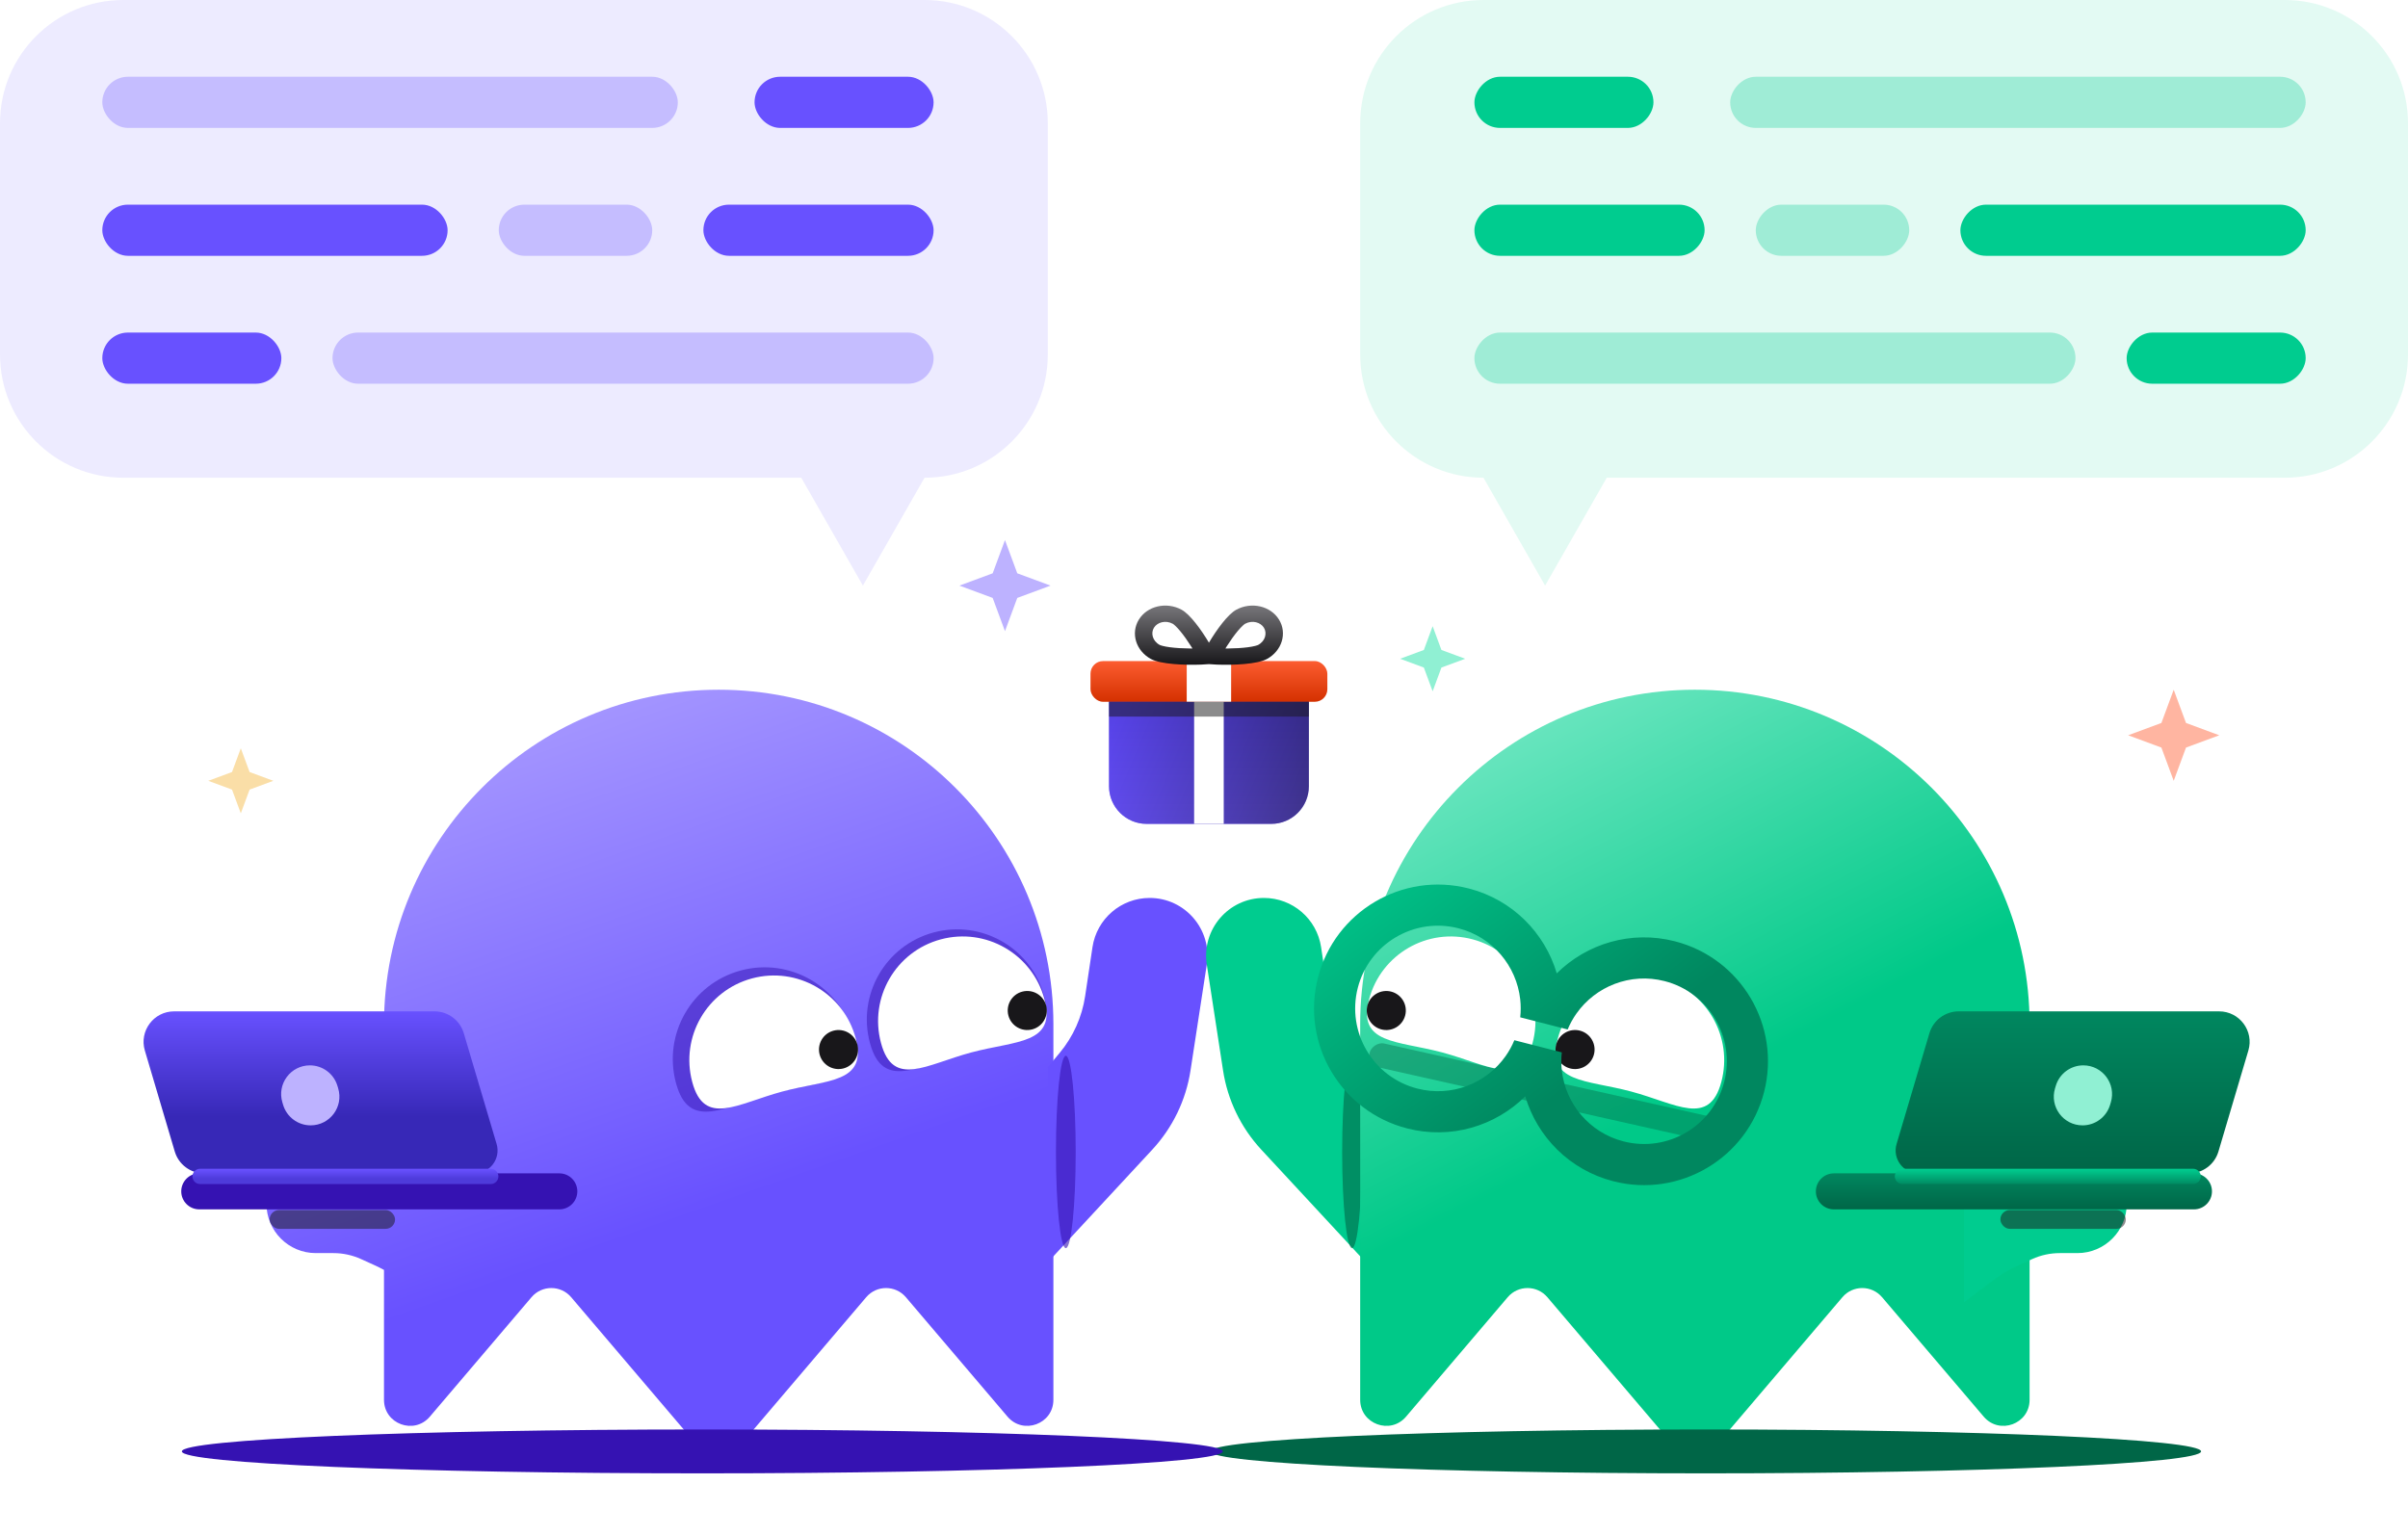 <svg width="384" height="245" viewBox="0 0 384 245" fill="none" xmlns="http://www.w3.org/2000/svg">
<path d="M176.853 107.803H208.721V125.41C208.721 128.723 206.035 131.41 202.721 131.41H182.853C179.539 131.41 176.853 128.723 176.853 125.41V107.803Z" fill="url(#paint0_linear)"/>
<path d="M176.853 107.803H208.721V125.41C208.721 128.723 206.035 131.41 202.721 131.41H182.853C179.539 131.41 176.853 128.723 176.853 125.41V107.803Z" fill="url(#paint1_linear)" fill-opacity="0.5"/>
<rect x="173.901" y="105.442" width="37.77" height="6.492" rx="2" fill="url(#paint2_linear)"/>
<rect width="7.082" height="6.492" transform="matrix(-1 0 0 1 196.327 105.442)" fill="white"/>
<path fill-rule="evenodd" clip-rule="evenodd" d="M187.026 99.493L187.026 99.493C187.027 99.494 187.064 99.514 187.136 99.569C187.208 99.624 187.301 99.7 187.412 99.804C187.638 100.014 187.902 100.295 188.193 100.644C188.778 101.343 189.388 102.21 189.943 103.088C190.017 103.204 190.089 103.32 190.159 103.435C190.018 103.435 189.874 103.435 189.729 103.433C188.64 103.423 187.532 103.362 186.592 103.238C186.124 103.176 185.732 103.103 185.424 103.025C185.272 102.987 185.155 102.95 185.069 102.919C184.982 102.888 184.944 102.868 184.943 102.868L184.943 102.868C183.772 102.235 183.493 100.971 184.019 100.119C184.545 99.266 185.854 98.861 187.026 99.493ZM192.787 102.505C191.555 100.436 189.781 97.982 188.415 97.244C186.001 95.94 182.956 96.646 181.614 98.82C180.272 100.994 181.141 103.814 183.555 105.117C185.092 105.947 188.894 106.109 191.523 106.004L191.526 106.004C191.989 105.985 192.415 105.959 192.786 105.926C193.158 105.959 193.585 105.985 194.048 106.004L194.05 106.004C196.679 106.109 200.482 105.947 202.018 105.117C204.432 103.814 205.301 100.994 203.959 98.82C202.617 96.646 199.573 95.94 197.159 97.244C195.792 97.982 194.019 100.436 192.787 102.505ZM200.63 102.868L200.63 102.868C200.629 102.868 200.592 102.888 200.505 102.919C200.418 102.95 200.301 102.987 200.149 103.025C199.842 103.103 199.45 103.176 198.981 103.238C198.042 103.362 196.934 103.423 195.844 103.433C195.699 103.435 195.556 103.435 195.414 103.435C195.485 103.32 195.557 103.204 195.63 103.088C196.185 102.21 196.796 101.343 197.38 100.644C197.671 100.295 197.935 100.014 198.161 99.804C198.273 99.701 198.365 99.624 198.437 99.569C198.51 99.514 198.546 99.494 198.547 99.493L198.547 99.493C199.719 98.861 201.028 99.266 201.554 100.119C202.08 100.972 201.802 102.235 200.63 102.868Z" fill="url(#paint3_linear)"/>
<rect width="4.721" height="19.476" transform="matrix(-1 0 0 1 195.147 111.934)" fill="white"/>
<g opacity="0.5" filter="url(#filter0_f)">
<rect x="176.853" y="111.935" width="31.869" height="2.361" fill="#18171A"/>
</g>
<path fill-rule="evenodd" clip-rule="evenodd" d="M114.608 110.011C144.086 110.011 167.983 133.908 167.983 163.386V223.267C167.983 227.129 163.172 228.898 160.67 225.957L144.457 206.904C142.8 204.956 139.792 204.956 138.134 206.904L117.77 230.836C116.112 232.784 113.104 232.784 111.447 230.836L91.083 206.904C89.425 204.956 86.417 204.956 84.759 206.904L68.547 225.957C66.044 228.898 61.234 227.129 61.234 223.267V202.554C60.754 202.291 60.263 202.045 59.764 201.818L57.58 200.825C56.193 200.195 54.688 199.869 53.164 199.869H50.361C46.015 199.869 42.492 196.346 42.492 192H61.234V163.386C61.234 133.908 85.13 110.011 114.608 110.011Z" fill="url(#paint4_linear)"/>
<g opacity="0.5" filter="url(#filter1_f)">
<rect x="43" y="193" width="20" height="3" rx="1.5" fill="#18171A"/>
</g>
<g filter="url(#filter2_b)">
<path fill-rule="evenodd" clip-rule="evenodd" d="M19.658 0C8.801 0 0 8.804 0 19.664V56.535C0 67.395 8.801 76.199 19.658 76.199H127.776L137.605 93.405L147.434 76.199C158.291 76.199 167.092 67.395 167.092 56.535V19.664C167.092 8.804 158.291 0 147.434 0H19.658Z" fill="#EDEBFF"/>
</g>
<rect opacity="0.3" x="16.315" y="12.241" width="91.775" height="8.16" rx="4.08" fill="#6851FF"/>
<rect x="16.315" y="53.043" width="28.552" height="8.16" rx="4.08" fill="#6851FF"/>
<rect opacity="0.3" x="53.025" y="53.043" width="95.854" height="8.16" rx="4.08" fill="#6851FF"/>
<rect x="120.325" y="12.241" width="28.552" height="8.16" rx="4.08" fill="#6851FF"/>
<rect x="16.315" y="32.642" width="55.065" height="8.16" rx="4.08" fill="#6851FF"/>
<rect opacity="0.3" x="79.537" y="32.642" width="24.473" height="8.16" rx="4.08" fill="#6851FF"/>
<rect x="112.168" y="32.642" width="36.71" height="8.16" rx="4.08" fill="#6851FF"/>
<g filter="url(#filter3_b)">
<path fill-rule="evenodd" clip-rule="evenodd" d="M364.342 0C375.199 0 384 8.804 384 19.664V56.535C384 67.395 375.199 76.199 364.342 76.199H256.224L246.395 93.405L236.566 76.199C225.709 76.199 216.908 67.395 216.908 56.535V19.664C216.908 8.804 225.709 0 236.566 0H364.342Z" fill="#E3FAF3"/>
</g>
<rect opacity="0.3" width="91.775" height="8.16" rx="4.08" transform="matrix(-1 0 0 1 367.685 12.241)" fill="#00CC8F"/>
<rect width="28.552" height="8.16" rx="4.08" transform="matrix(-1 0 0 1 367.685 53.043)" fill="#00CC8F"/>
<rect opacity="0.3" width="95.854" height="8.16" rx="4.08" transform="matrix(-1 0 0 1 330.975 53.043)" fill="#00CC8F"/>
<rect width="28.552" height="8.16" rx="4.08" transform="matrix(-1 0 0 1 263.675 12.241)" fill="#00CC8F"/>
<rect width="55.065" height="8.16" rx="4.08" transform="matrix(-1 0 0 1 367.685 32.642)" fill="#00CC8F"/>
<rect opacity="0.3" width="24.473" height="8.16" rx="4.08" transform="matrix(-1 0 0 1 304.463 32.642)" fill="#00CC8F"/>
<rect width="36.71" height="8.16" rx="4.08" transform="matrix(-1 0 0 1 271.832 32.642)" fill="#00CC8F"/>
<path d="M174.216 151.073C174.893 146.56 178.769 143.222 183.333 143.222C188.981 143.222 193.302 148.256 192.445 153.839L189.849 170.745C189.124 175.466 187.001 179.861 183.754 183.364L167.091 201.341V170.205L168.984 167.934C171.14 165.347 172.544 162.217 173.044 158.887L174.216 151.073Z" fill="#6851FF"/>
<g opacity="0.6" filter="url(#filter4_f)">
<ellipse cx="169.965" cy="183.738" rx="1.574" ry="15.344" fill="#3512B2"/>
</g>
<path opacity="0.5" d="M136.071 165.14C138.163 172.95 131.197 172.275 123.388 174.368C115.578 176.46 109.882 180.528 107.79 172.718C105.697 164.909 110.332 156.881 118.141 154.789C125.951 152.696 133.978 157.331 136.071 165.14Z" fill="#3512B2"/>
<path d="M136.456 165.594C138.384 172.792 131.964 172.17 124.767 174.098C117.569 176.027 112.32 179.776 110.391 172.578C108.463 165.381 112.734 157.982 119.932 156.054C127.129 154.125 134.527 158.397 136.456 165.594Z" fill="white"/>
<path d="M136.724 166.597C137.169 168.258 136.183 169.965 134.522 170.41C132.861 170.855 131.154 169.87 130.709 168.209C130.264 166.548 131.25 164.84 132.911 164.395C134.572 163.95 136.279 164.936 136.724 166.597Z" fill="#18171A"/>
<path opacity="0.5" d="M166.512 158.894C168.568 166.568 161.723 165.905 154.05 167.961C146.376 170.017 140.78 174.013 138.724 166.34C136.668 158.666 141.222 150.779 148.895 148.723C156.569 146.667 164.456 151.221 166.512 158.894Z" fill="#3512B2"/>
<path d="M166.554 159.367C168.483 166.565 162.063 165.943 154.865 167.871C147.668 169.8 142.419 173.548 140.49 166.351C138.561 159.154 142.833 151.755 150.03 149.827C157.228 147.898 164.626 152.17 166.554 159.367Z" fill="white"/>
<path d="M166.823 160.37C167.268 162.031 166.282 163.738 164.621 164.183C162.96 164.628 161.253 163.643 160.808 161.982C160.363 160.321 161.348 158.613 163.009 158.168C164.67 157.723 166.378 158.709 166.823 160.37Z" fill="#18171A"/>
<path d="M38.401 119.351L39.803 123.139L43.59 124.54L39.803 125.942L38.401 129.729L37 125.942L33.212 124.54L37 123.139L38.401 119.351Z" fill="#FADEA7"/>
<path d="M228.462 99.883L229.863 103.671L233.651 105.072L229.863 106.474L228.462 110.262L227.06 106.474L223.272 105.072L227.06 103.671L228.462 99.883Z" fill="#90F0D3"/>
<path d="M160.262 86.14L162.224 91.443L167.527 93.405L162.224 95.367L160.262 100.67L158.3 95.367L152.997 93.405L158.3 91.443L160.262 86.14Z" fill="#BDB2FF"/>
<path d="M346.637 110.011L348.599 115.313L353.902 117.276L348.599 119.238L346.637 124.54L344.675 119.238L339.372 117.276L344.675 115.313L346.637 110.011Z" fill="#FFB5A1"/>
<path d="M210.673 151.073C209.996 146.56 206.119 143.222 201.556 143.222C195.907 143.222 191.587 148.256 192.444 153.839L195.04 170.745C195.764 175.466 197.887 179.861 201.134 183.364L217.798 201.341V170.205L215.905 167.934C213.749 165.347 212.344 162.217 211.845 158.887L210.673 151.073Z" fill="#00CC8F"/>
<g opacity="0.6" filter="url(#filter5_f)">
<ellipse cx="215.607" cy="183.738" rx="1.574" ry="15.344" fill="#006647"/>
</g>
<path d="M216.906 163.386C216.906 133.908 240.803 110.011 270.281 110.011C299.759 110.011 323.655 133.908 323.655 163.386V223.267C323.655 227.129 318.845 228.898 316.342 225.957L300.13 206.904C298.472 204.956 295.464 204.956 293.806 206.904L273.442 230.836C271.785 232.784 268.777 232.784 267.119 230.836L246.755 206.904C245.098 204.956 242.089 204.956 240.432 206.904L224.219 225.957C221.717 228.898 216.906 227.129 216.906 223.267V163.386Z" fill="url(#paint5_linear)"/>
<g opacity="0.4" filter="url(#filter6_f)">
<rect width="56.795" height="3.914" rx="1.957" transform="matrix(-0.976 -0.219 -0.219 0.976 274.271 178.452)" fill="#006647"/>
</g>
<path d="M248.432 165.595C246.503 172.792 252.924 172.17 260.121 174.099C267.319 176.028 272.568 179.776 274.496 172.579C276.425 165.381 272.154 157.983 264.956 156.054C257.759 154.126 250.361 158.397 248.432 165.595Z" fill="white"/>
<path d="M248.164 166.597C247.719 168.258 248.704 169.965 250.365 170.41C252.026 170.855 253.733 169.87 254.179 168.209C254.624 166.548 253.638 164.84 251.977 164.395C250.316 163.95 248.609 164.936 248.164 166.597Z" fill="#18171A"/>
<path d="M218.332 159.368C216.404 166.566 222.824 165.944 230.021 167.872C237.219 169.801 242.468 173.549 244.397 166.352C246.325 159.155 242.054 151.756 234.857 149.828C227.659 147.899 220.261 152.171 218.332 159.368Z" fill="white"/>
<path d="M218.064 160.37C217.619 162.031 218.605 163.739 220.266 164.184C221.927 164.629 223.634 163.643 224.079 161.982C224.524 160.321 223.538 158.614 221.877 158.169C220.216 157.724 218.509 158.709 218.064 160.37Z" fill="#18171A"/>
<path fill-rule="evenodd" clip-rule="evenodd" d="M242.428 162.263C242.534 161.292 242.53 160.327 242.425 159.383C241.834 154.089 238.048 149.464 232.582 148.063C225.522 146.254 218.332 150.51 216.523 157.57C214.714 164.63 218.97 171.821 226.03 173.63C231.496 175.031 237.04 172.796 240.104 168.439C240.651 167.662 241.118 166.818 241.492 165.915L249.056 167.854C248.95 168.825 248.954 169.79 249.059 170.734C249.651 176.027 253.436 180.653 258.902 182.054C265.962 183.863 273.152 179.607 274.961 172.546C276.771 165.486 272.514 158.296 265.454 156.487C259.988 155.086 254.444 157.321 251.38 161.678C250.834 162.455 250.366 163.299 249.992 164.201L242.428 162.263ZM243.229 174.865C238.456 179.598 231.389 181.774 224.402 179.984C213.833 177.275 207.46 166.511 210.169 155.942C212.877 145.373 223.641 139 234.211 141.709C241.198 143.5 246.347 148.806 248.255 155.252C253.028 150.519 260.095 148.342 267.082 150.133C277.652 152.842 284.024 163.605 281.315 174.175C278.607 184.744 267.843 191.116 257.274 188.408C250.286 186.617 245.137 181.31 243.229 174.865Z" fill="url(#paint6_linear)"/>
<g filter="url(#filter7_f)">
<path d="M351 231.5C351 233.433 315.631 235 272 235C228.37 235 193 233.433 193 231.5C193 229.567 228.37 228 272 228C315.631 228 351 229.567 351 231.5Z" fill="#006647"/>
</g>
<g filter="url(#filter8_f)">
<path d="M195 231.5C195 233.433 157.84 235 112 235C66.16 235 29 233.433 29 231.5C29 229.567 66.16 228 112 228C157.84 228 195 229.567 195 231.5Z" fill="#3512B2"/>
</g>
<path d="M313.181 192H339.148C339.148 196.346 335.625 199.869 331.279 199.869H328.476C326.952 199.869 325.447 200.195 324.06 200.825L321.876 201.818C320.412 202.484 319.025 203.31 317.743 204.281L313.181 207.738V192Z" fill="#00CC8F"/>
<g opacity="0.5" filter="url(#filter9_f)">
<rect x="319" y="193" width="20" height="3" rx="1.5" fill="#18171A"/>
</g>
<path fill-rule="evenodd" clip-rule="evenodd" d="M289.574 190.022C289.574 188.436 290.86 187.151 292.445 187.151H349.867C351.452 187.151 352.738 188.436 352.738 190.022C352.738 191.608 351.452 192.893 349.867 192.893H292.445C290.86 192.893 289.574 191.608 289.574 190.022Z" fill="url(#paint7_linear)"/>
<path d="M307.683 164.794C308.295 162.729 310.193 161.312 312.347 161.312H353.879C357.131 161.312 359.467 164.441 358.543 167.558L353.77 183.668C353.158 185.734 351.26 187.151 349.105 187.151H305.945C303.506 187.151 301.754 184.804 302.447 182.466L307.683 164.794Z" fill="url(#paint8_linear)"/>
<line x1="303.38" y1="187.636" x2="349.735" y2="187.636" stroke="url(#paint9_linear)" stroke-width="2.432" stroke-linecap="round"/>
<path d="M327.832 173.191C328.413 171.252 330.198 169.924 332.222 169.924C335.292 169.924 337.494 172.884 336.612 175.825L336.491 176.228C335.909 178.167 334.125 179.495 332.101 179.495C329.03 179.495 326.828 176.535 327.711 173.594L327.832 173.191Z" fill="#90F0D3"/>
<path fill-rule="evenodd" clip-rule="evenodd" d="M92.065 190.021C92.065 188.436 90.78 187.15 89.194 187.15H31.773C30.187 187.15 28.902 188.436 28.902 190.021C28.902 191.607 30.187 192.893 31.773 192.893H89.194C90.78 192.893 92.065 191.607 92.065 190.021Z" fill="#3512B2"/>
<path d="M73.957 164.794C73.345 162.728 71.447 161.311 69.292 161.311H27.761C24.509 161.311 22.173 164.44 23.097 167.558L27.87 183.668C28.482 185.734 30.38 187.151 32.534 187.151H75.695C78.133 187.151 79.886 184.804 79.193 182.465L73.957 164.794Z" fill="url(#paint10_linear)"/>
<line x1="1.216" y1="-1.216" x2="47.571" y2="-1.216" transform="matrix(-1 8.74228e-08 8.74228e-08 1 79.476 188.852)" stroke="url(#paint11_linear)" stroke-width="2.432" stroke-linecap="round"/>
<path d="M53.808 173.19C53.226 171.251 51.442 169.924 49.418 169.924C46.348 169.924 44.146 172.883 45.028 175.824L45.149 176.228C45.731 178.166 47.515 179.494 49.539 179.494C52.609 179.494 54.811 176.534 53.929 173.594L53.808 173.19Z" fill="#BDB2FF"/>
<defs>
<filter id="filter0_f" x="172.853" y="107.935" width="39.869" height="10.361" filterUnits="userSpaceOnUse" color-interpolation-filters="sRGB">
<feFlood flood-opacity="0" result="BackgroundImageFix"/>
<feBlend mode="normal" in="SourceGraphic" in2="BackgroundImageFix" result="shape"/>
<feGaussianBlur stdDeviation="2" result="effect1_foregroundBlur"/>
</filter>
<filter id="filter1_f" x="37" y="187" width="32" height="15" filterUnits="userSpaceOnUse" color-interpolation-filters="sRGB">
<feFlood flood-opacity="0" result="BackgroundImageFix"/>
<feBlend mode="normal" in="SourceGraphic" in2="BackgroundImageFix" result="shape"/>
<feGaussianBlur stdDeviation="3" result="effect1_foregroundBlur"/>
</filter>
<filter id="filter2_b" x="-4" y="-4" width="175.092" height="101.405" filterUnits="userSpaceOnUse" color-interpolation-filters="sRGB">
<feFlood flood-opacity="0" result="BackgroundImageFix"/>
<feGaussianBlur in="BackgroundImage" stdDeviation="2"/>
<feComposite in2="SourceAlpha" operator="in" result="effect1_backgroundBlur"/>
<feBlend mode="normal" in="SourceGraphic" in2="effect1_backgroundBlur" result="shape"/>
</filter>
<filter id="filter3_b" x="212.908" y="-4" width="175.092" height="101.405" filterUnits="userSpaceOnUse" color-interpolation-filters="sRGB">
<feFlood flood-opacity="0" result="BackgroundImageFix"/>
<feGaussianBlur in="BackgroundImage" stdDeviation="2"/>
<feComposite in2="SourceAlpha" operator="in" result="effect1_backgroundBlur"/>
<feBlend mode="normal" in="SourceGraphic" in2="effect1_backgroundBlur" result="shape"/>
</filter>
<filter id="filter4_f" x="160.392" y="160.394" width="19.148" height="46.688" filterUnits="userSpaceOnUse" color-interpolation-filters="sRGB">
<feFlood flood-opacity="0" result="BackgroundImageFix"/>
<feBlend mode="normal" in="SourceGraphic" in2="BackgroundImageFix" result="shape"/>
<feGaussianBlur stdDeviation="4" result="effect1_foregroundBlur"/>
</filter>
<filter id="filter5_f" x="206.033" y="160.394" width="19.148" height="46.688" filterUnits="userSpaceOnUse" color-interpolation-filters="sRGB">
<feFlood flood-opacity="0" result="BackgroundImageFix"/>
<feBlend mode="normal" in="SourceGraphic" in2="BackgroundImageFix" result="shape"/>
<feGaussianBlur stdDeviation="4" result="effect1_foregroundBlur"/>
</filter>
<filter id="filter6_f" x="214.381" y="162.381" width="63.509" height="23.509" filterUnits="userSpaceOnUse" color-interpolation-filters="sRGB">
<feFlood flood-opacity="0" result="BackgroundImageFix"/>
<feBlend mode="normal" in="SourceGraphic" in2="BackgroundImageFix" result="shape"/>
<feGaussianBlur stdDeviation="2" result="effect1_foregroundBlur"/>
</filter>
<filter id="filter7_f" x="183" y="218" width="178" height="27" filterUnits="userSpaceOnUse" color-interpolation-filters="sRGB">
<feFlood flood-opacity="0" result="BackgroundImageFix"/>
<feBlend mode="normal" in="SourceGraphic" in2="BackgroundImageFix" result="shape"/>
<feGaussianBlur stdDeviation="5" result="effect1_foregroundBlur"/>
</filter>
<filter id="filter8_f" x="19" y="218" width="186" height="27" filterUnits="userSpaceOnUse" color-interpolation-filters="sRGB">
<feFlood flood-opacity="0" result="BackgroundImageFix"/>
<feBlend mode="normal" in="SourceGraphic" in2="BackgroundImageFix" result="shape"/>
<feGaussianBlur stdDeviation="5" result="effect1_foregroundBlur"/>
</filter>
<filter id="filter9_f" x="313" y="187" width="32" height="15" filterUnits="userSpaceOnUse" color-interpolation-filters="sRGB">
<feFlood flood-opacity="0" result="BackgroundImageFix"/>
<feBlend mode="normal" in="SourceGraphic" in2="BackgroundImageFix" result="shape"/>
<feGaussianBlur stdDeviation="3" result="effect1_foregroundBlur"/>
</filter>
<linearGradient id="paint0_linear" x1="192.787" y1="107.803" x2="192.787" y2="131.41" gradientUnits="userSpaceOnUse">
<stop stop-color="#3728B7"/>
<stop offset="1" stop-color="#6851FF"/>
</linearGradient>
<linearGradient id="paint1_linear" x1="176.999" y1="117.5" x2="208.999" y2="131" gradientUnits="userSpaceOnUse">
<stop stop-color="#6851FF"/>
<stop offset="1" stop-color="#18171A"/>
</linearGradient>
<linearGradient id="paint2_linear" x1="192.787" y1="105.442" x2="192.787" y2="111.934" gradientUnits="userSpaceOnUse">
<stop stop-color="#FC5C30"/>
<stop offset="1" stop-color="#D43100"/>
</linearGradient>
<linearGradient id="paint3_linear" x1="192.787" y1="96.59" x2="192.787" y2="106.032" gradientUnits="userSpaceOnUse">
<stop stop-color="#77767A"/>
<stop offset="1" stop-color="#18171A"/>
</linearGradient>
<linearGradient id="paint4_linear" x1="55" y1="89.5" x2="105.238" y2="232.297" gradientUnits="userSpaceOnUse">
<stop stop-color="#BDB2FF"/>
<stop offset="0.772" stop-color="#6851FF"/>
</linearGradient>
<linearGradient id="paint5_linear" x1="266" y1="176" x2="225.5" y2="98" gradientUnits="userSpaceOnUse">
<stop stop-color="#00C988"/>
<stop offset="1" stop-color="#90F0D3"/>
</linearGradient>
<linearGradient id="paint6_linear" x1="213.999" y1="134.5" x2="245.999" y2="176.5" gradientUnits="userSpaceOnUse">
<stop stop-color="#00CC8F"/>
<stop offset="1" stop-color="#00875F"/>
</linearGradient>
<linearGradient id="paint7_linear" x1="321.156" y1="187.151" x2="321.156" y2="192.893" gradientUnits="userSpaceOnUse">
<stop stop-color="#00875F"/>
<stop offset="1" stop-color="#006647"/>
</linearGradient>
<linearGradient id="paint8_linear" x1="330.726" y1="161.312" x2="330.726" y2="187.151" gradientUnits="userSpaceOnUse">
<stop stop-color="#00875F"/>
<stop offset="1" stop-color="#006647"/>
</linearGradient>
<linearGradient id="paint9_linear" x1="326.558" y1="186.5" x2="326.558" y2="189" gradientUnits="userSpaceOnUse">
<stop stop-color="#00CC8F"/>
<stop offset="1" stop-color="#00875F"/>
</linearGradient>
<linearGradient id="paint10_linear" x1="50.913" y1="161.311" x2="50.913" y2="187.151" gradientUnits="userSpaceOnUse">
<stop stop-color="#6851FF"/>
<stop offset="0.651" stop-color="#3728B7"/>
<stop offset="1" stop-color="#3728B7"/>
</linearGradient>
<linearGradient id="paint11_linear" x1="24.477" y1="-2.352" x2="24.477" y2="-0.852" gradientUnits="userSpaceOnUse">
<stop stop-color="#6851FF"/>
<stop offset="1" stop-color="#4E3BDB"/>
</linearGradient>
</defs>
</svg>
